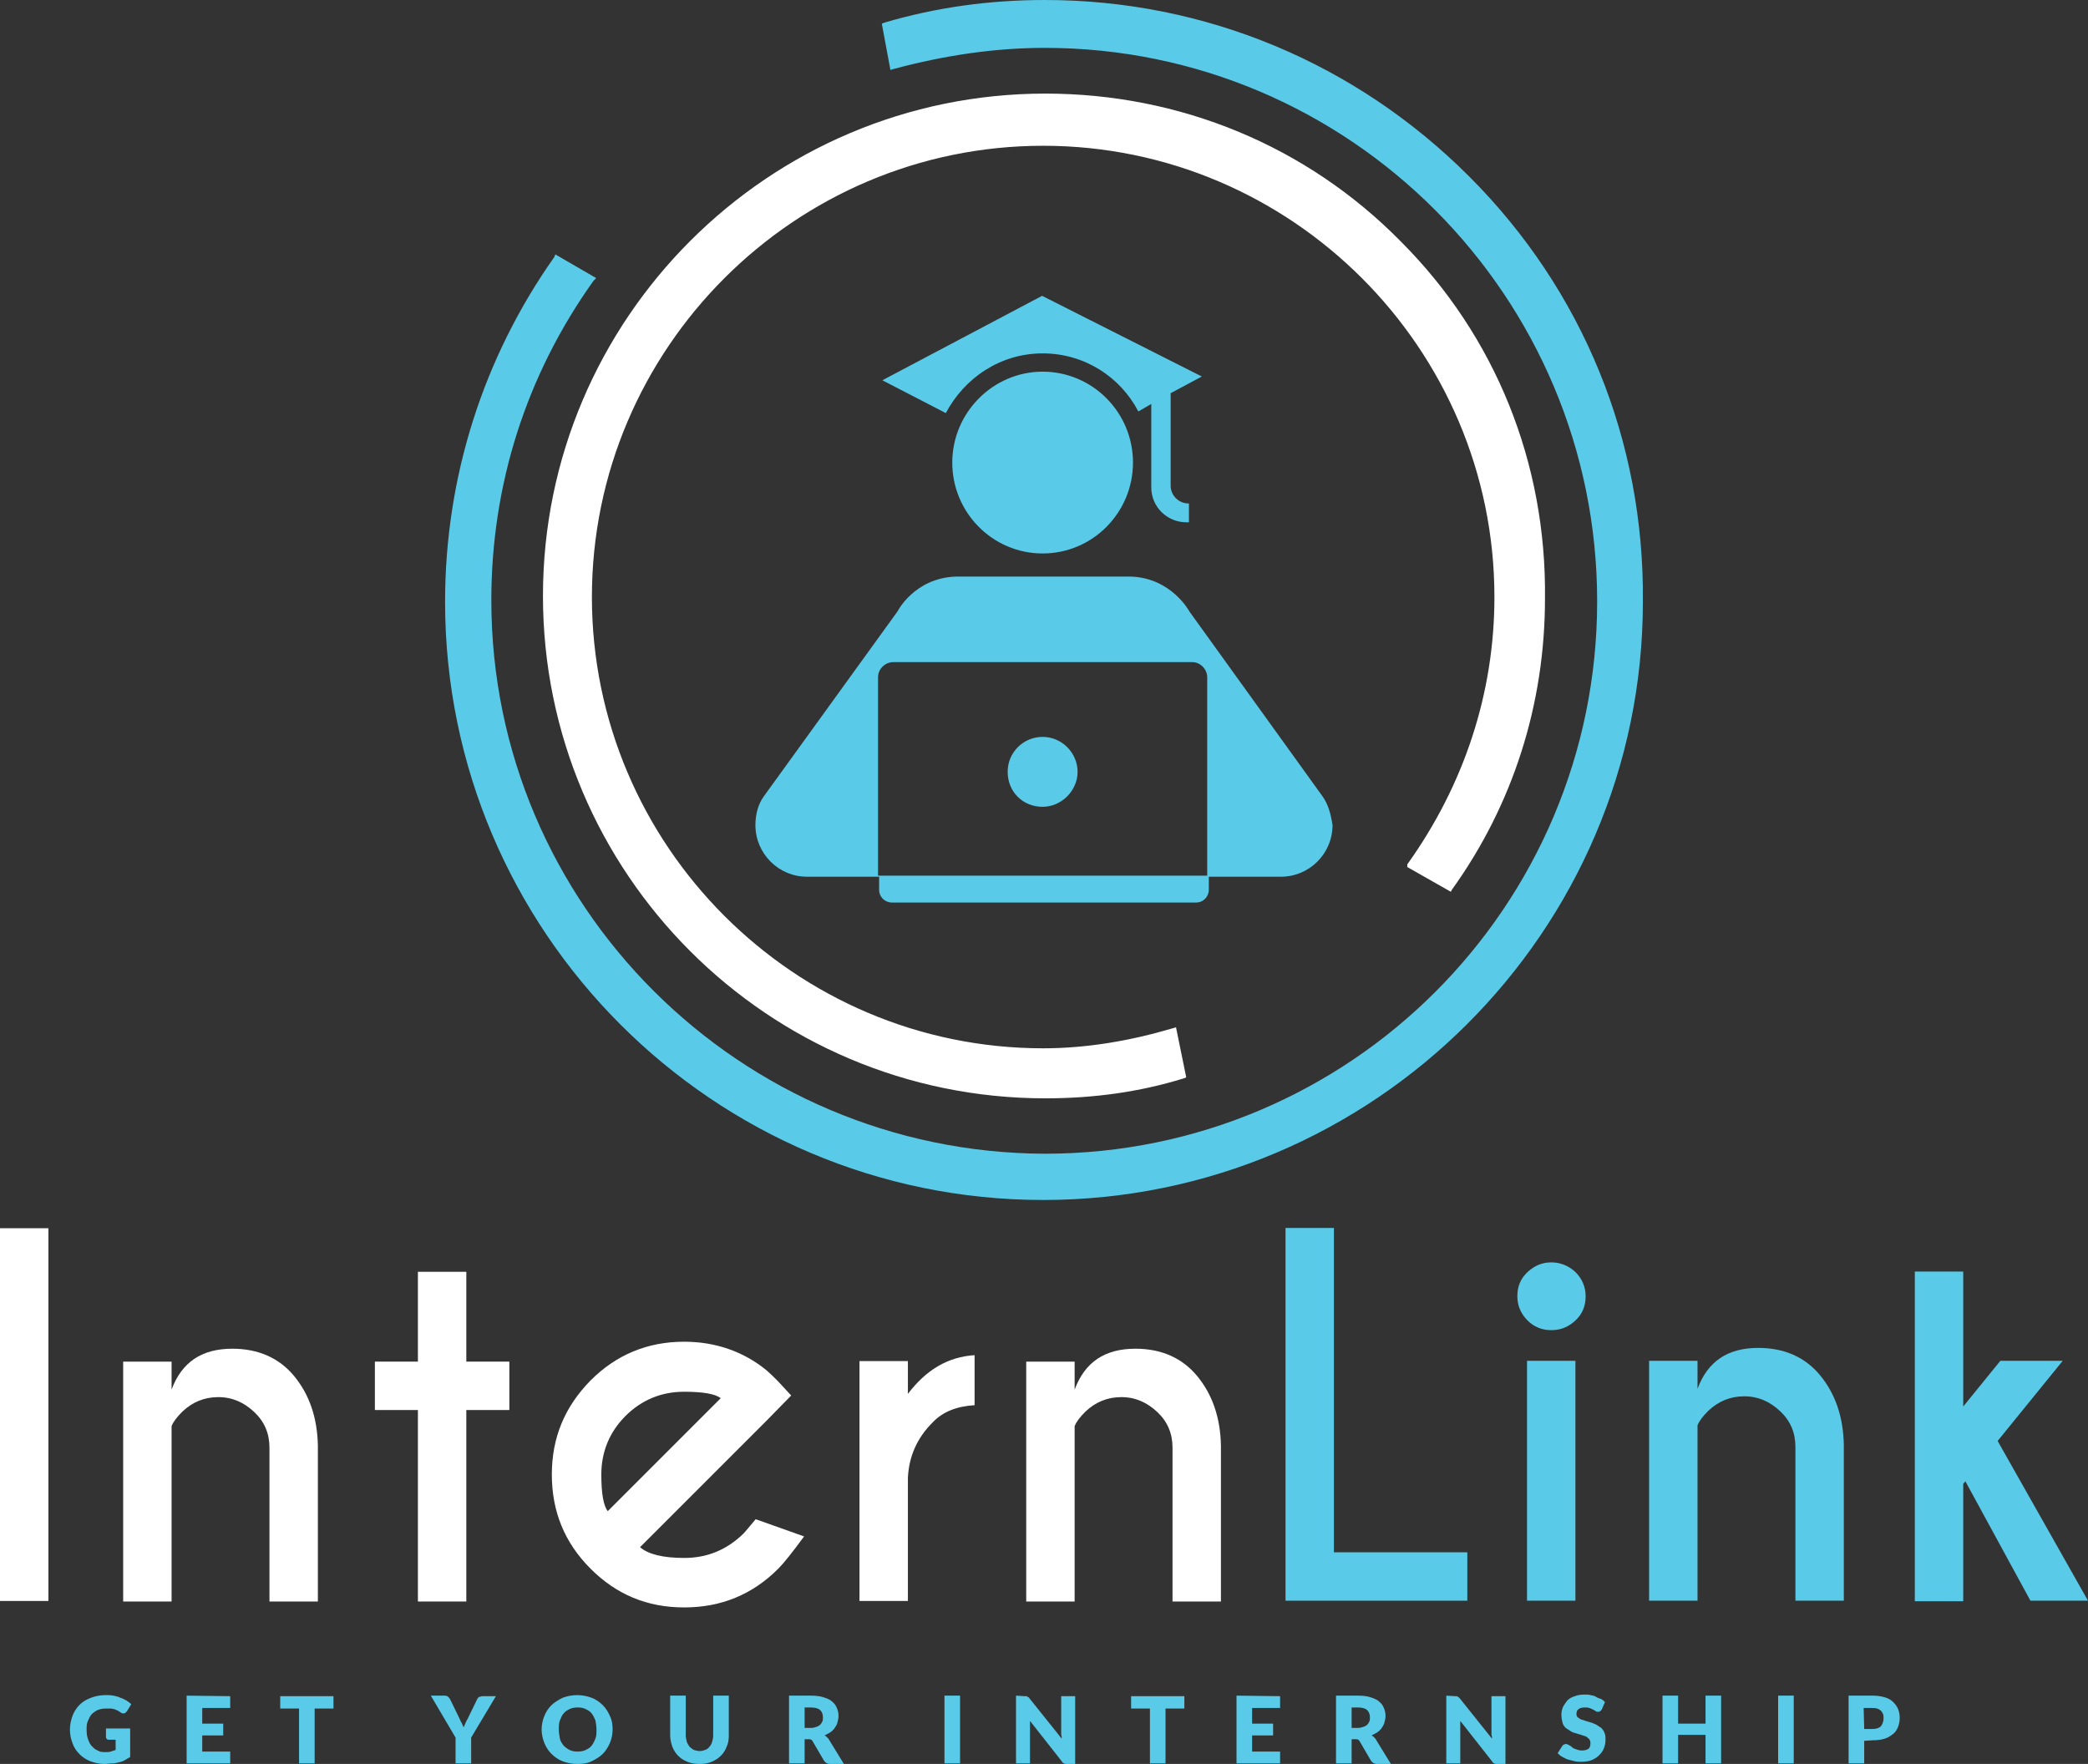 <?xml version="1.0" encoding="UTF-8"?>
<svg id="Layer_2" data-name="Layer 2" xmlns="http://www.w3.org/2000/svg" viewBox="0 0 388.21 327.95">
  <rect x="0" y="0" width="388.21" height="327.95" fill="#333333" stroke="none"/>
  <defs>
    <style>
      .cls-1, .cls-2 {
        fill: #fff;
      }

      .cls-3, .cls-4 {
        fill: #59cbe8;
      }

      .cls-2, .cls-4 {
        fill-rule: evenodd;
      }
    </style>
  </defs>
  <g id="Layer_4" data-name="Layer 4">
    <g>
      <g>
        <path class="cls-4" d="m193.85,65.7c7.7,0,14.4,4.3,17.8,10.8l2.4-1.4v15.5c0,3.7,3,6.5,6.5,6.5h.5v-3.5h-.1c-1.8,0-3.3-1.5-3.3-3.3v-17.2l5.8-3.1-29.7-15-29.7,15.7,11.8,6.1c3.5-6.6,10.2-11.1,18-11.1h0Zm0,3.4c-9.2,0-16.8,7.6-16.8,16.9s7.5,16.9,16.8,16.9,16.8-7.6,16.8-16.9-7.5-16.9-16.8-16.9Zm52,78.9l-24.7-34.3s-3.3-6.2-10.8-6.5h-32.7c-7.7.3-10.8,6.5-10.8,6.5l-24.8,34.3c-1.1,1.5-1.6,3.4-1.6,5.4,0,5.3,4.3,9.6,9.6,9.6h13.4v2.4c0,1.4,1.1,2.4,2.4,2.4h56.5c1.4,0,2.4-1.1,2.4-2.4v-2.4h13.4c5.3,0,9.6-4.3,9.6-9.6-.3-2-.8-3.9-1.9-5.4h0Zm-21.3,14.8h-61.3v-36.9c0-1.6,1.4-2.8,2.8-2.8h55.6c1.6,0,2.8,1.4,2.8,2.8v36.9h.1Zm-30.7-25.8c-3.5,0-6.5,2.8-6.5,6.5s2.8,6.5,6.5,6.5c3.5,0,6.5-3,6.5-6.5s-2.9-6.5-6.5-6.5Z"/>
        <g>
          <path class="cls-4" d="m273.15,32.8C252.15,11.8,224.15,0,194.25,0c-10.4,0-20.3,1.4-29.8,4.2l-.5.2,1.6,8.6.7-.2c9.3-2.5,18.7-3.9,28-3.9,56.7,0,102.7,46.2,102.7,102.9s-46,102.7-102.7,102.7c-56.7-.2-102.9-46.2-102.9-102.9,0-21.5,6.5-41.9,19-59.4l.5-.5-7.6-4.4-.2.5c-13.2,18.7-20.3,40.9-20.3,64.1,0,61.3,49.9,111.2,111.2,111.2s111.5-49.9,111.5-111.2c.3-30-11.2-58-32.3-79.1h0Z"/>
          <path class="cls-2" d="m269.75,165.8l-8.1-4.6v-.5c10.6-14.8,16.2-31.9,16.2-49.7,0-46.2-37.7-83.9-83.9-83.9s-83.9,37.7-83.9,83.9,37.7,83.9,83.9,83.9c8.1,0,16.2-1.4,24-3.7l.7-.2,1.9,9.3-.5.2c-8.1,2.5-16.6,3.7-25.7,3.7-51.6,0-93.4-41.9-93.4-93.4S142.85,17.4,194.35,17.4c25,0,48.6,9.7,66.1,27.5,17.6,17.6,27.1,41.2,26.8,66.4,0,19.7-6,38.4-17.3,54.1l-.2.4Z"/>
        </g>
      </g>
      <g id="Lettering">
        <g>
          <g>
            <path class="cls-3" d="m19.5,325.75c.4,0,.8,0,1.1-.1.3-.1.6-.2.9-.3v-1.9h-1.2c-.2,0-.3,0-.4-.1s-.2-.2-.2-.4v-1.6h4.5v5.3c-.3.2-.7.4-1,.6-.3.2-.7.3-1.1.4-.4.1-.8.2-1.3.2s-.9.1-1.4.1c-.9,0-1.8-.2-2.6-.5-.8-.3-1.5-.8-2-1.3-.6-.6-1-1.2-1.3-2s-.5-1.6-.5-2.6c0-.9.2-1.8.5-2.6s.8-1.5,1.3-2c.6-.6,1.3-1,2.1-1.3.8-.3,1.7-.5,2.7-.5.5,0,1,0,1.5.1s.9.2,1.3.4c.4.1.7.3,1.1.5.3.2.6.4.9.7l-.8,1.3c-.1.1-.2.2-.3.3-.1.1-.2.1-.4.1s-.4-.1-.5-.2c-.2-.1-.4-.3-.7-.4-.2-.1-.4-.2-.6-.2-.2-.1-.4-.1-.7-.1h-.8c-.5,0-1,.1-1.5.3-.4.2-.8.5-1.1.8-.3.4-.5.8-.7,1.3s-.2,1-.2,1.6c0,.7.1,1.3.3,1.8.2.5.4,1,.8,1.3.3.4.7.6,1.2.8,0,.1.5.2,1.1.2h0Z"/>
            <path class="cls-3" d="m42.8,315.35v2.2h-5.2v2.9h3.9v2.2h-3.9v3h5.2v2.2h-8.1v-12.6l8.1.1h0Z"/>
            <path class="cls-3" d="m62,315.35v2.3h-3.5v10.2h-2.9v-10.2h-3.5v-2.3h9.9Z"/>
            <path class="cls-3" d="m87.6,323.05v4.8h-2.9v-4.8l-4.6-7.8h2.6c.3,0,.5.1.6.2.1.1.3.3.4.5l1.8,3.7c.1.3.3.6.4.8s.2.5.3.7c.1-.2.2-.5.3-.7.1-.2.2-.5.4-.8l1.8-3.7c0-.1.1-.1.1-.2q.1-.1.2-.2c.1-.1.2-.1.3-.1s.2-.1.3-.1h2.6l-4.6,7.7Z"/>
            <path class="cls-3" d="m113.9,321.55c0,.9-.2,1.8-.5,2.5s-.8,1.5-1.3,2c-.6.6-1.3,1-2.1,1.4s-1.7.5-2.7.5-1.9-.2-2.7-.5c-.8-.3-1.5-.8-2.1-1.4s-1-1.3-1.3-2c-.3-.8-.5-1.6-.5-2.5s.2-1.8.5-2.5c.3-.8.8-1.5,1.3-2s1.3-1,2.1-1.4c.8-.3,1.7-.5,2.7-.5s1.9.2,2.7.5,1.5.8,2.1,1.4c.6.6,1,1.3,1.3,2,.4.8.5,1.6.5,2.5h0Zm-3,0c0-.6-.1-1.2-.2-1.7-.2-.5-.4-.9-.7-1.3s-.7-.6-1.1-.8-.9-.3-1.5-.3-1.1.1-1.5.3-.8.4-1.1.8c-.3.3-.5.8-.7,1.3s-.2,1.1-.2,1.7.1,1.2.2,1.7.4.9.7,1.3c.3.3.7.6,1.1.8s.9.3,1.5.3,1.1-.1,1.5-.3.8-.4,1.1-.8.5-.8.7-1.3c.2-.5.2-1,.2-1.7Z"/>
            <path class="cls-3" d="m130.1,325.55c.4,0,.7-.1,1-.2.3-.1.6-.3.8-.6.2-.2.4-.5.5-.9s.2-.7.2-1.2v-7.4h2.9v7.4c0,.8-.1,1.5-.4,2.1-.2.6-.6,1.2-1.1,1.7s-1,.8-1.7,1.1-1.4.4-2.2.4-1.6-.1-2.3-.4c-.7-.3-1.2-.6-1.7-1.1s-.8-1-1.1-1.7c-.2-.6-.4-1.4-.4-2.1v-7.4h2.9v7.4c0,.4.1.8.2,1.2.1.3.3.6.5.9.2.2.5.4.8.6.4.1.7.2,1.1.2h0Z"/>
            <path class="cls-3" d="m149.6,323.25v4.6h-2.9v-12.6h4.1c.9,0,1.7.1,2.3.3s1.2.4,1.6.8c.4.3.7.7.9,1.2s.3.9.3,1.5c0,.4-.1.8-.2,1.2s-.3.7-.5,1-.5.6-.8.8-.7.4-1.1.6c.2.1.4.2.5.4.2.1.3.3.4.5l2.7,4.4h-2.6c-.5,0-.8-.2-1.1-.6l-2.1-3.6c-.1-.2-.2-.3-.3-.3-.1-.1-.3-.1-.5-.1h-.7v-.1h0Zm0-2h1.2c.4,0,.7-.1,1-.2.3-.1.5-.2.7-.4s.3-.4.4-.6.1-.5.1-.8c0-.6-.2-1-.5-1.3s-.9-.5-1.7-.5h-1.2v3.8Z"/>
            <path class="cls-3" d="m178.5,327.85h-2.9v-12.6h2.9v12.6Z"/>
            <path class="cls-3" d="m190.5,315.35h.3c.1,0,.2,0,.2.1.1,0,.1.1.2.1s.1.1.2.2l6,7.5c0-.2,0-.5-.1-.7v-7.2h2.6v12.6h-1.5c-.2,0-.4,0-.6-.1s-.3-.2-.4-.4l-5.9-7.5v7.9h-2.6v-12.6l1.6.1Z"/>
            <path class="cls-3" d="m220.2,315.35v2.3h-3.5v10.2h-2.9v-10.2h-3.5v-2.3h9.9Z"/>
            <path class="cls-3" d="m238,315.35v2.2h-5.2v2.9h3.9v2.2h-3.9v3h5.2v2.2h-8.1v-12.6l8.1.1h0Z"/>
            <path class="cls-3" d="m251.3,323.25v4.6h-2.9v-12.6h4.1c.9,0,1.7.1,2.3.3s1.2.4,1.6.8c.4.3.7.7.9,1.2.2.5.3.9.3,1.5,0,.4-.1.8-.2,1.2s-.3.7-.5,1-.5.6-.8.8-.7.4-1.1.6c.2.1.4.2.5.4.2.1.3.3.4.5l2.7,4.4h-2.6c-.5,0-.8-.2-1.1-.6l-2.1-3.6c-.1-.2-.2-.3-.3-.3-.1-.1-.3-.1-.5-.1h-.7v-.1h0Zm0-2h1.2c.4,0,.7-.1,1-.2.3-.1.5-.2.7-.4s.3-.4.4-.6.1-.5.1-.8c0-.6-.2-1-.5-1.3s-.9-.5-1.7-.5h-1.2v3.8Z"/>
            <path class="cls-3" d="m270.5,315.35h.3c.1,0,.2,0,.2.1.1,0,.1.1.2.1q.1.1.2.2l6,7.5c0-.2,0-.5-.1-.7v-7.2h2.6v12.6h-1.5c-.2,0-.4,0-.6-.1s-.3-.2-.4-.4l-5.9-7.5v7.9h-2.6v-12.6l1.6.1Z"/>
            <path class="cls-3" d="m297.8,317.85c-.1.1-.2.2-.3.3-.1.1-.2.1-.4.1-.1,0-.3,0-.4-.1s-.3-.2-.5-.3-.4-.2-.7-.3-.5-.1-.8-.1c-.5,0-1,.1-1.2.3-.3.2-.4.5-.4.9,0,.3.1.5.2.6s.4.3.6.4c.3.1.6.2.9.3s.7.2,1,.3c.4.1.7.3,1,.4.3.2.6.4.9.6.3.3.5.6.6.9.2.4.2.8.2,1.3,0,.6-.1,1.1-.3,1.6-.2.5-.5.9-.9,1.3s-.9.7-1.4.9-1.2.3-1.9.3c-.4,0-.8,0-1.2-.1l-1.2-.3c-.4-.1-.7-.3-1.1-.5s-.6-.4-.9-.7l.9-1.4c.1-.1.2-.2.3-.2.1-.1.2-.1.4-.1s.3.1.5.2c.2.1.4.2.6.4s.5.3.8.4c.3.1.6.2,1,.2.5,0,.9-.1,1.2-.3.3-.2.4-.6.4-1.1,0-.3-.1-.5-.2-.7-.2-.2-.4-.3-.6-.5-.3-.1-.6-.2-.9-.3s-.7-.2-1-.3c-.4-.1-.7-.2-1-.4s-.6-.4-.9-.6c-.3-.3-.5-.6-.6-1s-.2-.9-.2-1.5c0-.5.1-.9.3-1.4.2-.4.5-.8.8-1.2.4-.4.8-.6,1.4-.8.5-.2,1.1-.3,1.8-.3.4,0,.8,0,1.1.1.4.1.7.1,1,.3s.6.3.9.4.5.3.8.6l-.6,1.4Z"/>
            <path class="cls-3" d="m320,327.85h-2.9v-5.3h-5.1v5.3h-2.9v-12.6h2.9v5.2h5.1v-5.2h2.9v12.6Z"/>
            <path class="cls-3" d="m333.5,327.85h-2.9v-12.6h2.9v12.6Z"/>
            <path class="cls-3" d="m346.6,323.65v4.2h-2.9v-12.6h4.4c.9,0,1.6.1,2.3.3s1.2.5,1.6.9.7.8.9,1.3c.2.5.3,1,.3,1.6s-.1,1.2-.3,1.7c-.2.5-.5,1-.9,1.3s-.9.7-1.6.9c-.6.2-1.4.3-2.3.3l-1.5.1h0Zm0-2.2h1.5c.8,0,1.3-.2,1.6-.5.3-.4.5-.9.5-1.5,0-.3,0-.5-.1-.8-.1-.2-.2-.4-.4-.6-.2-.2-.4-.3-.7-.4s-.6-.1-1-.1h-1.5l.1,3.9h0Z"/>
          </g>
          <g>
            <path class="cls-1" d="m9,228.35v69.3H0v-69.3h9Z"/>
            <path class="cls-1" d="m31.9,265.15v32.6h-9v-44.6h9v5.2c1.9-5.1,5.6-7.6,11.3-7.6,4.8,0,8.7,1.7,11.5,5.1,2.8,3.4,4.3,7.7,4.4,12.9v29h-9v-28.6c0-2.6-.9-4.8-2.8-6.6s-4.1-2.8-6.7-2.8-4.8.9-6.7,2.7c-1,1-1.7,1.9-2,2.7h0Z"/>
            <path class="cls-1" d="m77.7,253.15v-16.7h9v16.7h8v9h-8v35.6h-9v-35.6h-8v-9h8Z"/>
            <path class="cls-1" d="m119,287.65c1.5,1.3,4.2,2,8.2,2,4.3,0,7.9-1.5,11-4.5.4-.4,1.1-1.3,2.3-2.7l9,3.2c-2.2,3-3.8,5-4.8,6-4.8,4.8-10.6,7.2-17.5,7.2s-12.6-2.4-17.4-7.2-7.2-10.6-7.2-17.5,2.4-12.6,7.2-17.5c4.8-4.8,10.6-7.2,17.4-7.2,5.8,0,11,1.8,15.3,5.3.7.6,1.4,1.3,2.1,2,.3.3,1.1,1.2,2.5,2.7l-4.5,4.6-23.6,23.6Zm15-27.7c-1-.8-3.3-1.2-6.8-1.2-4.2,0-7.9,1.5-10.9,4.5s-4.5,6.7-4.5,10.9c0,3.5.4,5.8,1.2,6.8l21-21Z"/>
            <path class="cls-1" d="m168.8,259.15c3.4-4.5,7.5-6.9,12.4-7.2v9.3c-3.3.2-5.9,1.2-7.8,3.2-2.9,2.9-4.4,6.3-4.6,10.3v22.9h-9v-44.6h9v6.1Z"/>
            <path class="cls-1" d="m199.8,265.15v32.6h-9v-44.6h9v5.2c1.9-5.1,5.6-7.6,11.3-7.6,4.8,0,8.7,1.7,11.5,5.1,2.8,3.4,4.3,7.7,4.4,12.9v29h-9v-28.6c0-2.6-.9-4.8-2.8-6.6s-4.1-2.8-6.7-2.8-4.8.9-6.7,2.7c-1,1-1.7,1.9-2,2.7h0Z"/>
            <g>
              <path class="cls-3" d="m239.01,297.6v-69.3h9v60.3h24.8v9h-33.8Z"/>
              <path class="cls-3" d="m292.91,253v44.6h-9v-44.6h9Zm-4.5-18.3c1.7,0,3.2.6,4.5,1.8,1.2,1.2,1.9,2.7,1.9,4.5s-.6,3.3-1.9,4.5-2.7,1.8-4.5,1.8c-1.7,0-3.2-.6-4.4-1.8s-1.9-2.7-1.9-4.5.6-3.3,1.9-4.5,2.7-1.8,4.4-1.8Z"/>
              <path class="cls-3" d="m315.61,265v32.6h-9v-44.6h9v5.2c1.9-5.1,5.6-7.6,11.3-7.6,4.8,0,8.7,1.7,11.5,5.1,2.8,3.4,4.3,7.7,4.4,12.9v29h-9v-28.6c0-2.6-.9-4.8-2.8-6.6s-4.1-2.8-6.7-2.8-4.8.9-6.7,2.7c-1,1-1.7,1.9-2,2.7h0Z"/>
              <path class="cls-3" d="m383.51,253l-12.1,14.9,16.8,29.7h-10.7l-12.1-22.2-.4.5v21.8h-9v-61.3h9v25.1l6.9-8.5h11.6Z"/>
            </g>
          </g>
        </g>
      </g>
    </g>
  </g>
</svg>